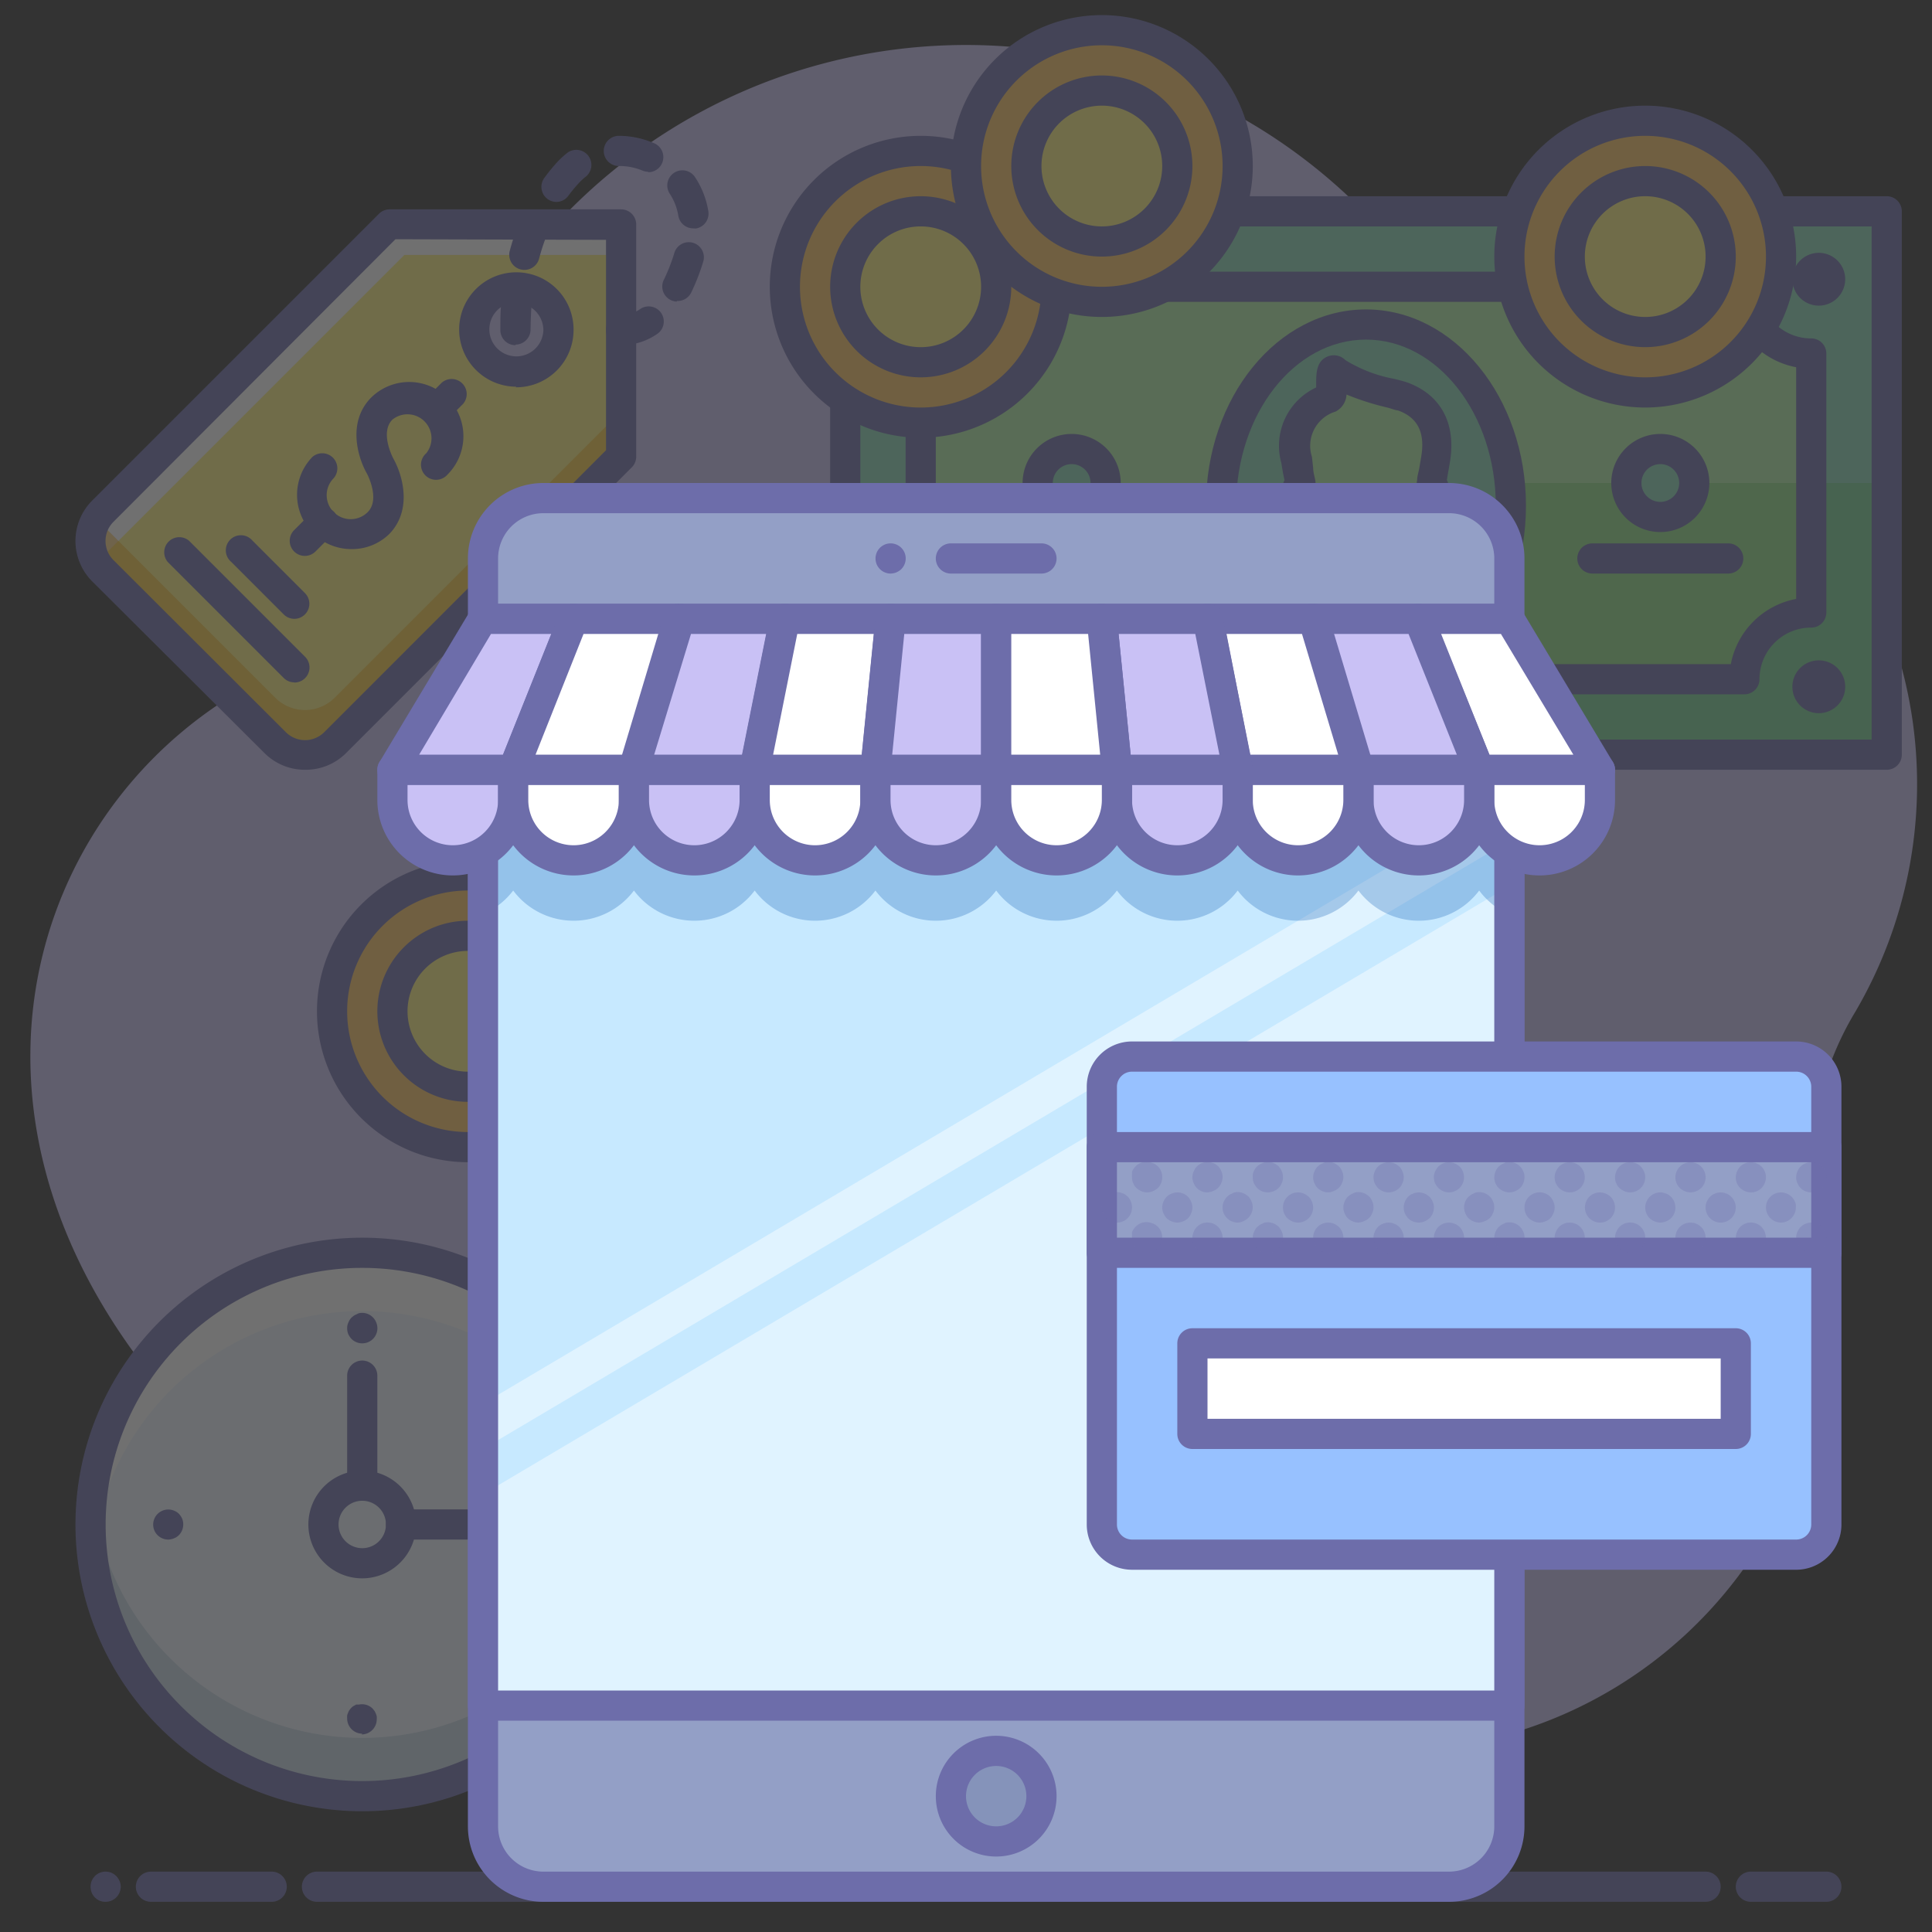 <?xml version="1.0" ?><svg data-name="003" id="_003" viewBox="0 0 128 128" xmlns="http://www.w3.org/2000/svg"><rect x="0" y="0" width="128" height="128" fill="#333333" stroke="none"/><defs><style>.cls-1{opacity:0.3;}.cls-2{fill:#c9c1f5;}.cls-3{fill:#eef6ff;}.cls-4{fill:#7595b5;}.cls-5{fill:#fff;}.cls-6{fill:#6d6daa;}.cls-7{fill:#fff27d;}.cls-8{opacity:0.5;}.cls-9{fill:#f7a706;}.cls-10{fill:#ffc661;}.cls-11{fill:#89dbba;}.cls-12{fill:#48bc33;}.cls-13{fill:#b1f1a8;}.cls-14{fill:#939fc6;}.cls-15{fill:#e0f3ff;}.cls-16{fill:#c7e9ff;}.cls-17{fill:#1c64ba;}.cls-18{fill:#8593ba;}.cls-19{fill:#97c1ff;}</style></defs><title/><g class="cls-1"><path class="cls-2" d="M126.7,47.65a30,30,0,0,0-23.51-25,19.69,19.69,0,0,1-10.93-6.55A37,37,0,0,0,28,31.43,21,21,0,0,1,17.12,45.1C3,52.46-4.14,71.56,8.77,89.48a16.6,16.6,0,0,0,6.35,4.91,20.58,20.58,0,0,1,10,10.88,28.49,28.49,0,0,0,42.62,12.64A20.06,20.06,0,0,1,84.39,115a29,29,0,0,0,36-33.79A20.08,20.08,0,0,1,122.94,67,29.83,29.83,0,0,0,126.7,47.65Z"/><circle class="cls-3" cx="24" cy="101" r="18"/><g class="cls-1"><path class="cls-4" d="M24,115.14A18,18,0,0,0,41.89,99.07,18,18,0,1,1,6,101a18.18,18.18,0,0,1,.11-1.93A18,18,0,0,0,24,115.14Z"/></g><path class="cls-5" d="M24,86.86A18,18,0,0,0,6.11,102.93,18,18,0,1,1,42,101a18.18,18.18,0,0,1-.11,1.93A18,18,0,0,0,24,86.86Z"/><path class="cls-6" d="M24,120a19,19,0,1,1,19-19A19,19,0,0,1,24,120Zm0-36a17,17,0,1,0,17,17A17,17,0,0,0,24,84Z"/><path class="cls-6" d="M24,114.86a1,1,0,0,1-.71-.3,1,1,0,0,1-.29-.7,1.38,1.38,0,0,1,0-.2.66.66,0,0,1,.06-.18.6.6,0,0,1,.09-.18,1.76,1.76,0,0,1,.12-.15.76.76,0,0,1,.15-.12l.18-.1.18,0a1,1,0,0,1,.91.27l.12.15a1.35,1.35,0,0,1,.15.36,1.25,1.25,0,0,1,0,.2,1,1,0,0,1-1,1Z"/><path class="cls-6" d="M11.14,102a1,1,0,0,1-.7-.29,1,1,0,0,1-.22-.33,1,1,0,0,1,1.3-1.3.93.93,0,0,1,.33.21,1.18,1.18,0,0,1,.22.33,1,1,0,0,1,.07.38,1,1,0,0,1-.29.71.93.93,0,0,1-.33.21A1,1,0,0,1,11.14,102Z"/><path class="cls-6" d="M37.14,102a1,1,0,0,1-.7-.29,1,1,0,0,1,0-1.42,1,1,0,0,1,.9-.27.65.65,0,0,1,.18.06.6.6,0,0,1,.18.09l.15.12a1.15,1.15,0,0,1,.21.33,1,1,0,0,1,.08.38,1,1,0,0,1-1,1Z"/><path class="cls-6" d="M24,89a1,1,0,0,1-.71-.29,1.22,1.22,0,0,1-.22-.33A1,1,0,0,1,23,88a.83.83,0,0,1,.08-.38,1,1,0,0,1,.21-.33l.15-.12a.74.74,0,0,1,.18-.09A.65.65,0,0,1,23.8,87a1,1,0,0,1,1.12.6A1,1,0,0,1,24,89Z"/><path class="cls-6" d="M24,104.57A3.57,3.57,0,1,1,27.57,101,3.58,3.58,0,0,1,24,104.57Zm0-5.14A1.57,1.57,0,1,0,25.57,101,1.57,1.57,0,0,0,24,99.43Z"/><path class="cls-6" d="M24,99.43a1,1,0,0,1-1-1V91.14a1,1,0,0,1,2,0v7.29A1,1,0,0,1,24,99.43Z"/><path class="cls-6" d="M33.86,102H26.57a1,1,0,1,1,0-2h7.29a1,1,0,0,1,0,2Z"/><path class="cls-6" d="M113,126H21a1,1,0,1,1,0-2h92a1,1,0,0,1,0,2Z"/><path class="cls-6" d="M121,126h-5a1,1,0,0,1,0-2h5a1,1,0,0,1,0,2Z"/><path class="cls-6" d="M7,126a1,1,0,0,1-.39-.07,1,1,0,0,1-.54-.55,1.08,1.08,0,0,1,0-.76,1.21,1.21,0,0,1,.22-.33,1,1,0,0,1,1.41,0,1.18,1.18,0,0,1,.22.33.94.94,0,0,1,0,.76,1,1,0,0,1-.22.33A1,1,0,0,1,7,126Z"/><path class="cls-6" d="M18,126H10a1,1,0,0,1,0-2h8a1,1,0,0,1,0,2Z"/><path class="cls-7" d="M25.79,14.89l-19,19a2.79,2.79,0,0,0,0,3.95L18.23,49.22a2.79,2.79,0,0,0,3.95,0l19-19V14.89Zm8.38,9.78A2.79,2.79,0,1,1,37,21.87,2.79,2.79,0,0,1,34.17,24.66Z"/><path class="cls-5" d="M25.79,14.89l-19,19a2.79,2.79,0,0,0-.38,3.47,2.8,2.8,0,0,1,.38-.47l20-20H41.15v-2Z"/><g class="cls-8"><path class="cls-9" d="M18.23,46.22,6.82,34.81a2.77,2.77,0,0,1-.63-1,2.79,2.79,0,0,0,.63,3L18.23,48.22a2.79,2.79,0,0,0,3.95,0l19-19v-2l-19,19A2.79,2.79,0,0,1,18.23,46.22Z"/></g><path class="cls-6" d="M20.2,51a3.78,3.78,0,0,1-2.68-1.11L6.11,38.52a3.79,3.79,0,0,1,0-5.36l19-19a1,1,0,0,1,.71-.29H41.15a1,1,0,0,1,1,1V30.25a1,1,0,0,1-.29.71l-19,19A3.78,3.78,0,0,1,20.2,51Zm6-35.15L7.52,34.57a1.79,1.79,0,0,0,0,2.54L18.94,48.51a1.8,1.8,0,0,0,2.54,0L40.15,29.83V15.89Zm8,9.77A3.79,3.79,0,1,1,38,21.87,3.8,3.8,0,0,1,34.17,25.66Zm0-5.59A1.79,1.79,0,1,0,36,21.87,1.8,1.8,0,0,0,34.17,20.08Z"/><path class="cls-6" d="M41.15,22.87a1,1,0,0,1,0-2,2.21,2.21,0,0,0,1.3-.42,1,1,0,0,1,1.14,1.64A4.2,4.2,0,0,1,41.15,22.87Zm-7,0h0a1,1,0,0,1-1-1c0-.71,0-1.41.09-2.09a1,1,0,0,1,2,.18c-.06.61-.08,1.25-.09,1.91A1,1,0,0,1,34.17,22.83Zm10.68-2.89A1,1,0,0,1,44,18.5a12.11,12.11,0,0,0,.67-1.72,1,1,0,1,1,1.91.59,14.11,14.11,0,0,1-.78,2A1,1,0,0,1,44.85,19.94ZM34.77,17.88a1,1,0,0,1-1-1.25,15.34,15.34,0,0,1,.68-2,1,1,0,1,1,1.85.77,13.4,13.4,0,0,0-.59,1.76A1,1,0,0,1,34.77,17.88Zm11.17-2.75a1,1,0,0,1-1-.84,3.74,3.74,0,0,0-.57-1.46,1,1,0,1,1,1.68-1.09A5.71,5.71,0,0,1,46.93,14a1,1,0,0,1-.83,1.14Zm-9.07-1.75a1,1,0,0,1-.8-1.6,12,12,0,0,1,.81-1,6.19,6.19,0,0,1,.74-.68,1,1,0,0,1,1.22,1.58,4.09,4.09,0,0,0-.5.46,9.54,9.54,0,0,0-.67.81A1,1,0,0,1,36.87,13.38Zm6.09-2a1,1,0,0,1-.4-.08A3.93,3.93,0,0,0,41,11a1,1,0,1,1,0-2,5.86,5.86,0,0,1,2.34.49,1,1,0,0,1-.4,1.92Z"/><path class="cls-6" d="M23.27,36.38a3.6,3.6,0,0,1-2.57-6.11,1,1,0,0,1,1.41,1.41,1.59,1.59,0,0,0,2.25,2.25c.86-.86-.05-2.56-.06-2.57-.63-1.12-1.27-3.42.27-5a3.59,3.59,0,0,1,5.08,5.08,1,1,0,1,1-1.41-1.41A1.59,1.59,0,0,0,26,27.8c-.86.86.05,2.56.06,2.58.63,1.12,1.27,3.42-.27,5A3.53,3.53,0,0,1,23.27,36.38Z"/><path class="cls-6" d="M28.92,28.12a1,1,0,0,1-.71-1.71l1.06-1.06a1,1,0,0,1,1.41,1.41l-1.06,1.06A1,1,0,0,1,28.92,28.12Z"/><path class="cls-6" d="M20.2,36.83a1,1,0,0,1-.71-1.71l1.22-1.22a1,1,0,0,1,1.41,1.42l-1.22,1.22A1,1,0,0,1,20.2,36.83Z"/><path class="cls-6" d="M19.51,41a1,1,0,0,1-.71-.29l-3.49-3.49a1,1,0,1,1,1.41-1.41l3.49,3.49A1,1,0,0,1,19.51,41Z"/><path class="cls-6" d="M19.51,45.21a1,1,0,0,1-.71-.29l-7.68-7.68a1,1,0,0,1,1.41-1.41l7.68,7.68a1,1,0,0,1-.71,1.71Z"/><circle class="cls-10" cx="31.01" cy="67" r="9"/><path class="cls-6" d="M31,77A10,10,0,1,1,41,67,10,10,0,0,1,31,77Zm0-18a8,8,0,1,0,8,8A8,8,0,0,0,31,59Z"/><circle class="cls-7" cx="31.01" cy="67" r="5"/><path class="cls-6" d="M31,73a6,6,0,1,1,6-6A6,6,0,0,1,31,73Zm0-10a4,4,0,1,0,4,4A4,4,0,0,0,31,63Z"/><rect class="cls-11" height="36" width="69" x="56" y="14"/><g class="cls-1"><rect class="cls-12" height="18" width="69" x="56" y="32"/></g><path class="cls-13" d="M120,40.58A4.42,4.42,0,0,0,115.57,45H65.42A4.42,4.42,0,0,0,61,40.58V23.42A4.42,4.42,0,0,0,65.42,19h50.15A4.42,4.42,0,0,0,120,23.42Z"/><path class="cls-6" d="M125,51H56a1,1,0,0,1-1-1V14a1,1,0,0,1,1-1h69a1,1,0,0,1,1,1V50A1,1,0,0,1,125,51ZM57,49h67V15H57Z"/><g class="cls-1"><path class="cls-12" d="M60.5,32v9A4.5,4.5,0,0,1,65,45.5h51a4.5,4.5,0,0,1,4.5-4.5V32Z"/></g><path class="cls-6" d="M115.57,46H65.42a1,1,0,0,1-1-1A3.42,3.42,0,0,0,61,41.58a1,1,0,0,1-1-1V23.42a1,1,0,0,1,1-1A3.42,3.42,0,0,0,64.42,19a1,1,0,0,1,1-1h50.15a1,1,0,0,1,1,1A3.42,3.42,0,0,0,120,22.42a1,1,0,0,1,1,1V40.58a1,1,0,0,1-1,1A3.42,3.42,0,0,0,116.57,45,1,1,0,0,1,115.57,46ZM66.33,44h48.34A5.43,5.43,0,0,1,119,39.68V24.33A5.43,5.43,0,0,1,114.67,20H66.33A5.44,5.44,0,0,1,62,24.33V39.68A5.44,5.44,0,0,1,66.33,44Z"/><ellipse class="cls-11" cx="90.5" cy="33.5" rx="9.6" ry="12"/><path class="cls-6" d="M90.5,46.5c-5.84,0-10.6-5.83-10.6-13s4.75-13,10.6-13,10.6,5.83,10.6,13S96.34,46.5,90.5,46.5Zm0-24c-4.74,0-8.6,4.93-8.6,11s3.86,11,8.6,11,8.6-4.93,8.6-11S95.24,22.5,90.5,22.5Z"/><circle class="cls-11" cx="71" cy="32" r="2.25"/><path class="cls-6" d="M71,35.25A3.25,3.25,0,1,1,74.25,32,3.25,3.25,0,0,1,71,35.25Zm0-4.5A1.25,1.25,0,1,0,72.25,32,1.25,1.25,0,0,0,71,30.75Z"/><circle class="cls-6" cx="60.5" cy="18.5" r="0.75"/><path class="cls-6" d="M60.5,20.25a1.75,1.75,0,1,1,1.75-1.75A1.75,1.75,0,0,1,60.5,20.25Zm0-2a.25.25,0,0,0-.25.25c0,.28.5.28.5,0A.25.25,0,0,0,60.5,18.25Z"/><circle class="cls-6" cx="60.5" cy="45.5" r="0.75"/><path class="cls-6" d="M60.5,47.25a1.75,1.75,0,1,1,1.75-1.75A1.75,1.75,0,0,1,60.5,47.25Zm0-2a.25.25,0,0,0-.25.25c0,.28.5.28.5,0A.25.25,0,0,0,60.5,45.25Z"/><circle class="cls-6" cx="120.5" cy="18.5" r="0.75"/><path class="cls-6" d="M120.5,20.25a1.75,1.75,0,1,1,1.75-1.75A1.75,1.75,0,0,1,120.5,20.25Zm0-2a.25.25,0,0,0-.25.25c0,.28.5.28.5,0A.25.25,0,0,0,120.5,18.25Z"/><circle class="cls-6" cx="120.5" cy="45.5" r="0.75"/><path class="cls-6" d="M120.5,47.25a1.75,1.75,0,1,1,1.75-1.75A1.75,1.75,0,0,1,120.5,47.25Zm0-2a.25.25,0,0,0-.25.25c0,.28.5.28.5,0A.25.25,0,0,0,120.5,45.25Z"/><path class="cls-13" d="M94.45,40.11,93.91,40a.65.65,0,0,1-.55-.67c0-.36,0-.74,0-1.14,0-.91,1.1-2,1.16-3.29a5.16,5.16,0,0,0,.57-2.09,1.08,1.08,0,0,0-.26-.8c.09-.48.17-1,.26-1.5.38-2.09-.35-3.59-2.19-4.24-.66-.23-3.41-.71-4.43-1.7-.37-.36-.12,1.66-.45,1.81a3.35,3.35,0,0,0-2.14,4.13c.09.52.17,1,.26,1.5a1.08,1.08,0,0,0-.26.8,5.16,5.16,0,0,0,.57,2.09c.06,1.28,1.16,2.32,1.16,3.29,0,.4,0,.78,0,1.14a.65.65,0,0,1-.55.67l-.61.12a11,11,0,0,0-3.27,1.2,9.17,9.17,0,0,0,6.29,4.13,8.47,8.47,0,0,0,1,.06h.09a8.47,8.47,0,0,0,.93-.06,9.18,9.18,0,0,0,6.3-4.15A10.41,10.41,0,0,0,94.45,40.11Z"/><path class="cls-6" d="M90.45,46.5h0a9.18,9.18,0,0,1-1.06-.07,10.13,10.13,0,0,1-7-4.56,1,1,0,0,1,.33-1.44,12.08,12.08,0,0,1,3.56-1.31l.35-.07c0-.28,0-.58,0-.89a3.08,3.08,0,0,0-.41-1,5.78,5.78,0,0,1-.74-2,6,6,0,0,1-.59-2.35,2.35,2.35,0,0,1,.21-1L85,31.33l-.11-.66a4.26,4.26,0,0,1,2.31-5c0-.12,0-.27,0-.37,0-.7.07-1.42.78-1.69a1.08,1.08,0,0,1,1.16.25,9.4,9.4,0,0,0,3.23,1.24c.37.09.67.17.84.23,2.27.81,3.3,2.76,2.84,5.36l-.12.68-.07.43a2.35,2.35,0,0,1,.21,1,6,6,0,0,1-.59,2.35,6,6,0,0,1-.75,2.08,3.39,3.39,0,0,0-.39,1c0,.3,0,.6,0,.89l.28.06a11.49,11.49,0,0,1,3.65,1.29,1,1,0,0,1,.33,1.43,10.13,10.13,0,0,1-7,4.58,9.45,9.45,0,0,1-1,.07Zm-5.7-4.83a7.82,7.82,0,0,0,4.87,2.78,7.55,7.55,0,0,0,.86.06,8.37,8.37,0,0,0,.89-.06,7.81,7.81,0,0,0,4.88-2.79,10.2,10.2,0,0,0-2-.56h0L93.69,41a1.65,1.65,0,0,1-1.33-1.69c0-.35,0-.71,0-1.09A4.16,4.16,0,0,1,93,36.31a4,4,0,0,0,.54-1.47,1,1,0,0,1,.1-.39,4.28,4.28,0,0,0,.48-1.66.57.57,0,0,0,0-.16.85.85,0,0,1-.23-.82c0-.25.09-.52.14-.79l.12-.71c.29-1.63-.21-2.65-1.54-3.12-.13,0-.37-.1-.66-.18a17.72,17.72,0,0,1-2.74-.87,1.34,1.34,0,0,1-.73,1.13,2.37,2.37,0,0,0-1.56,3L87,31c0,.28.09.55.14.81a1,1,0,0,1-.24.86s0,.05,0,.13a4.28,4.28,0,0,0,.47,1.66,1,1,0,0,1,.1.39A3.71,3.71,0,0,0,88,36.25a4.18,4.18,0,0,1,.63,1.92c0,.39,0,.75,0,1.1A1.66,1.66,0,0,1,87.27,41l-.59.12A10.75,10.75,0,0,0,84.75,41.67ZM86.9,39h0Zm7.18,0h0Z"/><path class="cls-11" d="M102.5,45h-6a12.71,12.71,0,0,0-12,0h-6v5h24Z"/><path class="cls-6" d="M102.5,51h-24a1,1,0,0,1-1-1V45a1,1,0,0,1,1-1h5.71a13.89,13.89,0,0,1,12.57,0h5.72a1,1,0,0,1,1,1v5A1,1,0,0,1,102.5,51Zm-23-2h22V46h-5a1,1,0,0,1-.55-.17,11.75,11.75,0,0,0-10.88,0,1,1,0,0,1-.55.17h-5Z"/><path class="cls-6" d="M75.49,38h-9a1,1,0,0,1,0-2h9a1,1,0,0,1,0,2Z"/><circle class="cls-11" cx="110" cy="32" r="2.25"/><path class="cls-6" d="M110,35.25A3.25,3.25,0,1,1,113.25,32,3.25,3.25,0,0,1,110,35.25Zm0-4.5A1.25,1.25,0,1,0,111.25,32,1.25,1.25,0,0,0,110,30.75Z"/><path class="cls-6" d="M114.5,38h-9a1,1,0,0,1,0-2h9a1,1,0,0,1,0,2Z"/><circle class="cls-10" cx="61.01" cy="19" r="9"/><path class="cls-6" d="M61,29A10,10,0,1,1,71,19,10,10,0,0,1,61,29Zm0-18a8,8,0,1,0,8,8A8,8,0,0,0,61,11Z"/><circle class="cls-7" cx="61.01" cy="19" r="5"/><path class="cls-6" d="M61,25a6,6,0,1,1,6-6A6,6,0,0,1,61,25Zm0-10a4,4,0,1,0,4,4A4,4,0,0,0,61,15Z"/><circle class="cls-10" cx="73.01" cy="11" r="9"/><path class="cls-6" d="M73,21A10,10,0,1,1,83,11,10,10,0,0,1,73,21ZM73,3a8,8,0,1,0,8,8A8,8,0,0,0,73,3Z"/><circle class="cls-7" cx="73.01" cy="11" r="5"/><path class="cls-6" d="M73,17a6,6,0,1,1,6-6A6,6,0,0,1,73,17ZM73,7a4,4,0,1,0,4,4A4,4,0,0,0,73,7Z"/><circle class="cls-10" cx="109.01" cy="17" r="9"/><path class="cls-6" d="M109,27a10,10,0,1,1,10-10A10,10,0,0,1,109,27Zm0-18a8,8,0,1,0,8,8A8,8,0,0,0,109,9Z"/><circle class="cls-7" cx="109.01" cy="17" r="5"/><path class="cls-6" d="M109,23a6,6,0,1,1,6-6A6,6,0,0,1,109,23Zm0-10a4,4,0,1,0,4,4A4,4,0,0,0,109,13Z"/></g><rect class="cls-14" height="92" rx="4" ry="4" width="68" x="32" y="33"/><path class="cls-6" d="M96,126H36a5,5,0,0,1-5-5V37a5,5,0,0,1,5-5H96a5,5,0,0,1,5,5v84A5,5,0,0,1,96,126ZM36,34a3,3,0,0,0-3,3v84a3,3,0,0,0,3,3H96a3,3,0,0,0,3-3V37a3,3,0,0,0-3-3Z"/><rect class="cls-15" height="72" width="68" x="32" y="41"/><polygon class="cls-16" points="32 93 100 52.7 100 41 32 41 32 93"/><polygon class="cls-16" points="32 99 100.56 58.37 100 55.7 32 96 32 99"/><g class="cls-1"><path class="cls-17" d="M100,43H32V60.57A5.07,5.07,0,0,0,34,59a5,5,0,0,0,8,0,5,5,0,0,0,8,0,5,5,0,0,0,8,0,5,5,0,0,0,8,0,5,5,0,0,0,8,0,5,5,0,0,0,8,0,5,5,0,0,0,8,0,5,5,0,0,0,8,0,5.07,5.07,0,0,0,2,1.6Z"/></g><path class="cls-6" d="M100,114H32a1,1,0,0,1-1-1V41a1,1,0,0,1,1-1h68a1,1,0,0,1,1,1v72A1,1,0,0,1,100,114Zm-67-2H99V42H33Z"/><path class="cls-6" d="M69,38H63a1,1,0,0,1,0-2h6a1,1,0,0,1,0,2Z"/><path class="cls-6" d="M59,38a1,1,0,1,1,.71-.29A1.05,1.05,0,0,1,59,38Z"/><circle class="cls-18" cx="66" cy="119" r="3"/><path class="cls-6" d="M66,123a4,4,0,1,1,4-4A4,4,0,0,1,66,123Zm0-6a2,2,0,1,0,2,2A2,2,0,0,0,66,117Z"/><path class="cls-2" d="M30,57h0a4,4,0,0,1-4-4V51h8v2A4,4,0,0,1,30,57Z"/><path class="cls-6" d="M30,58a5,5,0,0,1-5-5V51a1,1,0,0,1,1-1h8a1,1,0,0,1,1,1v2A5,5,0,0,1,30,58Zm-3-6v1a3,3,0,0,0,6,0V52Z"/><path class="cls-5" d="M38,57h0a4,4,0,0,1-4-4V51h8v2A4,4,0,0,1,38,57Z"/><path class="cls-6" d="M38,58a5,5,0,0,1-5-5V51a1,1,0,0,1,1-1h8a1,1,0,0,1,1,1v2A5,5,0,0,1,38,58Zm-3-6v1a3,3,0,0,0,6,0V52Z"/><path class="cls-2" d="M46,57h0a4,4,0,0,1-4-4V51h8v2A4,4,0,0,1,46,57Z"/><path class="cls-6" d="M46,58a5,5,0,0,1-5-5V51a1,1,0,0,1,1-1h8a1,1,0,0,1,1,1v2A5,5,0,0,1,46,58Zm-3-6v1a3,3,0,0,0,6,0V52Z"/><path class="cls-5" d="M54,57h0a4,4,0,0,1-4-4V51h8v2A4,4,0,0,1,54,57Z"/><path class="cls-6" d="M54,58a5,5,0,0,1-5-5V51a1,1,0,0,1,1-1h8a1,1,0,0,1,1,1v2A5,5,0,0,1,54,58Zm-3-6v1a3,3,0,0,0,6,0V52Z"/><path class="cls-2" d="M62,57h0a4,4,0,0,1-4-4V51h8v2A4,4,0,0,1,62,57Z"/><path class="cls-6" d="M62,58a5,5,0,0,1-5-5V51a1,1,0,0,1,1-1h8a1,1,0,0,1,1,1v2A5,5,0,0,1,62,58Zm-3-6v1a3,3,0,0,0,6,0V52Z"/><polygon class="cls-2" points="34 51 26 51 32 41 38 41 34 51"/><path class="cls-6" d="M34,52H26a1,1,0,0,1-.86-1.51l6-10A1,1,0,0,1,32,40h6a1,1,0,0,1,.93,1.37l-4,10A1,1,0,0,1,34,52Zm-6.23-2h5.56l3.2-8h-4Z"/><polygon class="cls-5" points="42 51 34 51 38 41 45 41 42 51"/><path class="cls-6" d="M42,52H34a1,1,0,0,1-.93-1.37l4-10A1,1,0,0,1,38,40h7a1,1,0,0,1,1,1.29l-3,10A1,1,0,0,1,42,52Zm-6.52-2h5.78l2.4-8h-5Z"/><polygon class="cls-2" points="50 51 42 51 45 41 52 41 50 51"/><path class="cls-6" d="M50,52H42a1,1,0,0,1-1-1.29l3-10A1,1,0,0,1,45,40h7a1,1,0,0,1,1,1.2l-2,10A1,1,0,0,1,50,52Zm-6.66-2h5.84l1.6-8h-5Z"/><polygon class="cls-5" points="58 51 50 51 52 41 59 41 58 51"/><path class="cls-6" d="M58,52H50a1,1,0,0,1-1-1.2l2-10a1,1,0,0,1,1-.8h7a1,1,0,0,1,1,1.1l-1,10A1,1,0,0,1,58,52Zm-6.78-2h5.88l.8-8H52.82Z"/><polygon class="cls-2" points="66 51 58 51 59 41 66 41 66 51"/><path class="cls-6" d="M66,52H58a1,1,0,0,1-1-1.1l1-10a1,1,0,0,1,1-.9h7a1,1,0,0,1,1,1V51A1,1,0,0,1,66,52Zm-6.89-2H65V42H59.91Z"/><path class="cls-5" d="M102,57h0a4,4,0,0,0,4-4V51H98v2A4,4,0,0,0,102,57Z"/><path class="cls-6" d="M102,58a5,5,0,0,1-5-5V51a1,1,0,0,1,1-1h8a1,1,0,0,1,1,1v2A5,5,0,0,1,102,58Zm-3-6v1a3,3,0,0,0,6,0V52Z"/><path class="cls-2" d="M94,57h0a4,4,0,0,0,4-4V51H90v2A4,4,0,0,0,94,57Z"/><path class="cls-6" d="M94,58a5,5,0,0,1-5-5V51a1,1,0,0,1,1-1h8a1,1,0,0,1,1,1v2A5,5,0,0,1,94,58Zm-3-6v1a3,3,0,0,0,6,0V52Z"/><path class="cls-5" d="M86,57h0a4,4,0,0,0,4-4V51H82v2A4,4,0,0,0,86,57Z"/><path class="cls-6" d="M86,58a5,5,0,0,1-5-5V51a1,1,0,0,1,1-1h8a1,1,0,0,1,1,1v2A5,5,0,0,1,86,58Zm-3-6v1a3,3,0,0,0,6,0V52Z"/><path class="cls-2" d="M78,57h0a4,4,0,0,0,4-4V51H74v2A4,4,0,0,0,78,57Z"/><path class="cls-6" d="M78,58a5,5,0,0,1-5-5V51a1,1,0,0,1,1-1h8a1,1,0,0,1,1,1v2A5,5,0,0,1,78,58Zm-3-6v1a3,3,0,0,0,6,0V52Z"/><path class="cls-5" d="M70,57h0a4,4,0,0,0,4-4V51H66v2A4,4,0,0,0,70,57Z"/><path class="cls-6" d="M70,58a5,5,0,0,1-5-5V51a1,1,0,0,1,1-1h8a1,1,0,0,1,1,1v2A5,5,0,0,1,70,58Zm-3-6v1a3,3,0,0,0,6,0V52Z"/><polygon class="cls-5" points="98 51 106 51 100 41 94 41 98 51"/><path class="cls-6" d="M106,52H98a1,1,0,0,1-.93-.63l-4-10A1,1,0,0,1,94,40h6a1,1,0,0,1,.86.49l6,10A1,1,0,0,1,106,52Zm-7.32-2h5.56l-4.8-8h-4Z"/><polygon class="cls-2" points="90 51 98 51 94 41 87 41 90 51"/><path class="cls-6" d="M98,52H90a1,1,0,0,1-1-.71l-3-10A1,1,0,0,1,87,40h7a1,1,0,0,1,.93.63l4,10A1,1,0,0,1,98,52Zm-7.26-2h5.78l-3.2-8h-5Z"/><polygon class="cls-5" points="82 51 90 51 87 41 80 41 82 51"/><path class="cls-6" d="M90,52H82a1,1,0,0,1-1-.8l-2-10A1,1,0,0,1,80,40h7a1,1,0,0,1,1,.71l3,10A1,1,0,0,1,90,52Zm-7.18-2h5.84l-2.4-8h-5Z"/><polygon class="cls-2" points="74 51 82 51 80 41 73 41 74 51"/><path class="cls-6" d="M82,52H74a1,1,0,0,1-1-.9l-1-10A1,1,0,0,1,73,40h7a1,1,0,0,1,1,.8l2,10A1,1,0,0,1,82,52Zm-7.09-2h5.88l-1.6-8H74.11Z"/><polygon class="cls-5" points="66 51 74 51 73 41 66 41 66 51"/><path class="cls-6" d="M74,52H66a1,1,0,0,1-1-1V41a1,1,0,0,1,1-1h7a1,1,0,0,1,1,.9l1,10A1,1,0,0,1,74,52Zm-7-2h5.89l-.8-8H67Z"/><rect class="cls-19" height="33" rx="2" ry="2" width="48" x="73" y="70"/><path class="cls-6" d="M119,104H75a3,3,0,0,1-3-3V72a3,3,0,0,1,3-3h44a3,3,0,0,1,3,3v29A3,3,0,0,1,119,104ZM75,71a1,1,0,0,0-1,1v29a1,1,0,0,0,1,1h44a1,1,0,0,0,1-1V72a1,1,0,0,0-1-1Z"/><rect class="cls-5" height="6" width="36" x="79" y="89"/><path class="cls-6" d="M115,96H79a1,1,0,0,1-1-1V89a1,1,0,0,1,1-1h36a1,1,0,0,1,1,1v6A1,1,0,0,1,115,96ZM80,94h34V90H80Z"/><rect class="cls-14" height="7" width="48" x="73" y="76"/><path class="cls-6" d="M121,84H73a1,1,0,0,1-1-1V76a1,1,0,0,1,1-1h48a1,1,0,0,1,1,1v7A1,1,0,0,1,121,84ZM74,82h46V77H74Z"/><g class="cls-1"><path class="cls-6" d="M74,81a1,1,0,0,1-1-1,1,1,0,0,1,.29-.71A1,1,0,0,1,74.2,79l.18.06a.74.74,0,0,1,.18.09l.15.12A1.05,1.05,0,0,1,75,80a1,1,0,0,1-1,1Z"/><path class="cls-6" d="M76,79a1,1,0,0,1-.38-.08,1.15,1.15,0,0,1-.33-.21A1,1,0,0,1,75,78a.7.7,0,0,1,0-.2,1.37,1.37,0,0,1,0-.18,1.67,1.67,0,0,1,.1-.18,1.61,1.61,0,0,1,.12-.15A1,1,0,0,1,76.2,77l.18.06a.74.74,0,0,1,.18.09l.15.12A1,1,0,0,1,77,78a1,1,0,0,1-.29.71,1.16,1.16,0,0,1-.33.21A1,1,0,0,1,76,79Z"/><path class="cls-6" d="M78,81a1,1,0,0,1-.38-.08,1.15,1.15,0,0,1-.33-.21,1.16,1.16,0,0,1-.21-.33.94.94,0,0,1,0-.76,1.15,1.15,0,0,1,.21-.33,1,1,0,0,1,.33-.21,1,1,0,0,1,1.09.21,1.15,1.15,0,0,1,.21.33.94.94,0,0,1,0,.76.9.9,0,0,1-.54.54A1,1,0,0,1,78,81Z"/><path class="cls-6" d="M80,79a1,1,0,0,1-.71-.29,1.16,1.16,0,0,1-.21-.33.94.94,0,0,1,0-.76A1,1,0,0,1,80.2,77l.18.06a.74.74,0,0,1,.18.09l.15.12a1,1,0,0,1,.21.33.94.94,0,0,1,0,.76.9.9,0,0,1-.54.54A1,1,0,0,1,80,79Z"/><path class="cls-6" d="M82,81a1,1,0,0,1-.71-.3,1.25,1.25,0,0,1-.22-.32A1,1,0,0,1,81,80a.83.83,0,0,1,.08-.38,1.15,1.15,0,0,1,.21-.33l.15-.12a.74.74,0,0,1,.18-.09A.65.65,0,0,1,81.8,79a.87.87,0,0,1,.39,0,.62.62,0,0,1,.19.06.55.55,0,0,1,.17.09,1,1,0,0,1,.16.12,1,1,0,0,1,.21.33,1,1,0,0,1-.21,1.08,1,1,0,0,1-.33.22A.84.84,0,0,1,82,81Z"/><path class="cls-6" d="M84,79a1,1,0,0,1-.71-.29,1.5,1.5,0,0,1-.22-.33A1,1,0,0,1,83,78a1.26,1.26,0,0,1,0-.19.62.62,0,0,1,.06-.19.54.54,0,0,1,.09-.17.94.94,0,0,1,.12-.16l.15-.12a.74.74,0,0,1,.18-.09A.65.65,0,0,1,83.8,77a.87.87,0,0,1,.39,0,.62.62,0,0,1,.19.06.55.55,0,0,1,.17.09l.16.12.12.16a.56.56,0,0,1,.09.17.59.59,0,0,1,.06.19A1.15,1.15,0,0,1,85,78a.84.84,0,0,1-.08.38.9.9,0,0,1-.54.54A1,1,0,0,1,84,79Z"/><path class="cls-6" d="M86,81a1,1,0,0,1-.38-.08,1.15,1.15,0,0,1-.33-.21A1,1,0,0,1,85,80a1,1,0,0,1,.29-.71,1,1,0,0,1,.9-.27.62.62,0,0,1,.19.06.55.55,0,0,1,.17.09,1,1,0,0,1,.16.12A1.05,1.05,0,0,1,87,80a1,1,0,0,1-1,1Z"/><path class="cls-6" d="M88,79a1,1,0,0,1-.38-.08,1.15,1.15,0,0,1-.33-.21,1.16,1.16,0,0,1-.21-.33.94.94,0,0,1,0-.76,1,1,0,0,1,.21-.33l.15-.12a.74.74,0,0,1,.18-.09A.65.65,0,0,1,87.8,77a.87.87,0,0,1,.39,0,.62.62,0,0,1,.19.06.55.55,0,0,1,.17.09,1,1,0,0,1,.16.12,1,1,0,0,1,.21.33.94.94,0,0,1,0,.76.9.9,0,0,1-.54.54A1,1,0,0,1,88,79Z"/><path class="cls-6" d="M90,81a1,1,0,0,1-.38-.08,1.15,1.15,0,0,1-.33-.21,1.16,1.16,0,0,1-.21-.33.94.94,0,0,1,0-.76,1,1,0,0,1,.21-.33l.15-.12a.74.74,0,0,1,.18-.09A.65.65,0,0,1,89.8,79a.87.87,0,0,1,.39,0,.62.62,0,0,1,.19.06.55.55,0,0,1,.17.09,1,1,0,0,1,.16.12,1,1,0,0,1,.21.33.94.94,0,0,1,0,.76.9.9,0,0,1-.54.54A1,1,0,0,1,90,81Z"/><path class="cls-6" d="M92,79a1,1,0,0,1-.38-.08,1.15,1.15,0,0,1-.33-.21,1.5,1.5,0,0,1-.22-.33A1,1,0,0,1,91,78a.83.83,0,0,1,.08-.38.9.9,0,0,1,.54-.54.93.93,0,0,1,.57-.06.62.62,0,0,1,.19.06.55.55,0,0,1,.17.09,1,1,0,0,1,.16.12,1,1,0,0,1,.21.33.94.94,0,0,1,0,.76.9.9,0,0,1-.54.54A1,1,0,0,1,92,79Z"/><path class="cls-6" d="M94,81a1,1,0,0,1-.71-.29,1.5,1.5,0,0,1-.22-.33A1,1,0,0,1,93,80a.83.83,0,0,1,.08-.38.9.9,0,0,1,.54-.54.93.93,0,0,1,.57-.06.62.62,0,0,1,.19.06.55.55,0,0,1,.17.09,1,1,0,0,1,.16.12,1,1,0,0,1,.21.33A.84.84,0,0,1,95,80a1,1,0,0,1-.29.71,1.16,1.16,0,0,1-.33.21A1,1,0,0,1,94,81Z"/><path class="cls-6" d="M96,79a1,1,0,0,1-.71-.3,1.25,1.25,0,0,1-.22-.32A1,1,0,0,1,95,78a.83.83,0,0,1,.08-.38,1.15,1.15,0,0,1,.21-.33,1,1,0,0,1,1.09-.21.55.55,0,0,1,.17.09,1,1,0,0,1,.16.12,1,1,0,0,1,.21.33,1,1,0,0,1-.21,1.08,1,1,0,0,1-.33.22A1,1,0,0,1,96,79Z"/><path class="cls-6" d="M98,81a1,1,0,0,1-.38-.08,1.15,1.15,0,0,1-.33-.21,1.16,1.16,0,0,1-.21-.33A1,1,0,0,1,97,80a1,1,0,0,1,.29-.71l.15-.12a.74.74,0,0,1,.18-.09A.65.65,0,0,1,97.8,79a1,1,0,0,1,1.12.6.94.94,0,0,1,0,.76.9.9,0,0,1-.54.54A1,1,0,0,1,98,81Z"/><path class="cls-6" d="M100,79a1,1,0,0,1-.38-.08,1.15,1.15,0,0,1-.33-.21A1,1,0,0,1,99,78a1,1,0,0,1,.08-.38,1,1,0,0,1,.21-.33l.15-.12a.74.74,0,0,1,.18-.09A.65.65,0,0,1,99.8,77a1,1,0,0,1,1.12.6A.84.84,0,0,1,101,78a1,1,0,0,1-.29.71,1.16,1.16,0,0,1-.33.21A1,1,0,0,1,100,79Z"/><path class="cls-6" d="M102,81a1,1,0,0,1-.38-.08,1.15,1.15,0,0,1-.33-.21A1,1,0,0,1,101,80a1,1,0,0,1,1.71-.71,1,1,0,0,1,.21.33.94.94,0,0,1,0,.76.9.9,0,0,1-.54.54A1,1,0,0,1,102,81Z"/><path class="cls-6" d="M104,79a1,1,0,0,1-.38-.08,1,1,0,0,1-.33-.21,1.5,1.5,0,0,1-.22-.33A1,1,0,0,1,103,78a.83.83,0,0,1,.08-.38,1.15,1.15,0,0,1,.21-.33,1,1,0,0,1,1.41,0,1,1,0,0,1,.22,1.09,1,1,0,0,1-.22.33,1,1,0,0,1-.7.29Z"/><path class="cls-6" d="M106,81a1,1,0,0,1-.92-1.38,1,1,0,0,1,.21-.33,1,1,0,0,1,1.09-.21,1,1,0,0,1,.33.21A1.05,1.05,0,0,1,107,80a1,1,0,0,1-.29.71,1.46,1.46,0,0,1-.33.22A1,1,0,0,1,106,81Z"/><path class="cls-6" d="M108,79a1,1,0,0,1-.38-.08,1.15,1.15,0,0,1-.33-.21A1,1,0,0,1,107,78a1,1,0,0,1,.08-.38,1,1,0,0,1,.21-.33,1,1,0,0,1,1.42,0,1.15,1.15,0,0,1,.21.33A.84.84,0,0,1,109,78a1,1,0,0,1-1,1Z"/><path class="cls-6" d="M110,81a1,1,0,0,1-.38-.08,1.15,1.15,0,0,1-.33-.21A1,1,0,0,1,109,80a.83.83,0,0,1,.08-.38,1.15,1.15,0,0,1,.21-.33l.15-.12a.74.74,0,0,1,.18-.09.65.65,0,0,1,.18-.06.92.92,0,0,1,.4,0l.18.06a.74.74,0,0,1,.18.09l.15.12A1.05,1.05,0,0,1,111,80a1,1,0,0,1-.29.71,1.16,1.16,0,0,1-.33.21A1,1,0,0,1,110,81Z"/><path class="cls-6" d="M112,79a1,1,0,0,1-.38-.08,1.15,1.15,0,0,1-.33-.21A1,1,0,0,1,111,78a1,1,0,1,1,2,0,1,1,0,0,1-.29.71,1.16,1.16,0,0,1-.33.21A1,1,0,0,1,112,79Z"/><path class="cls-6" d="M114,81a1,1,0,0,1-1-1,.83.83,0,0,1,.08-.38,1.15,1.15,0,0,1,.21-.33l.15-.12a.74.74,0,0,1,.18-.09.65.65,0,0,1,.18-.06,1,1,0,0,1,.58.06.55.55,0,0,1,.17.09.63.63,0,0,1,.15.12.91.91,0,0,1,.22.33A.84.84,0,0,1,115,80a1,1,0,0,1-1,1Z"/><path class="cls-6" d="M116,79a1,1,0,0,1-.38-.08,1.15,1.15,0,0,1-.33-.21A1,1,0,0,1,115,78a1,1,0,0,1,.08-.38,1,1,0,0,1,.21-.33,1,1,0,0,1,.9-.27.62.62,0,0,1,.19.06.74.74,0,0,1,.18.09l.15.12A1.05,1.05,0,0,1,117,78a1,1,0,0,1-.08.38,1.16,1.16,0,0,1-.21.33A1,1,0,0,1,116,79Z"/><path class="cls-6" d="M118,81a1,1,0,0,1-.71-.3A1,1,0,0,1,117,80a1,1,0,0,1,.29-.71,1,1,0,0,1,1.09-.21.55.55,0,0,1,.17.09.63.63,0,0,1,.15.12.91.91,0,0,1,.22.33.59.59,0,0,1,.06.19,1.15,1.15,0,0,1,0,.19,1,1,0,0,1-1,1Z"/><path class="cls-6" d="M120,79a1,1,0,0,1-.71-.29,1.16,1.16,0,0,1-.21-.33.94.94,0,0,1,0-.76.93.93,0,0,1,.21-.33,1,1,0,0,1,1.63.33A1,1,0,0,1,120,79Z"/><path class="cls-6" d="M76,83a1,1,0,0,1-.38-.08,1.15,1.15,0,0,1-.33-.21,1.22,1.22,0,0,1-.22-.33A1,1,0,0,1,75,82a.63.63,0,0,1,0-.19,1.17,1.17,0,0,1,0-.19,1.67,1.67,0,0,1,.1-.18,1.61,1.61,0,0,1,.12-.15A1,1,0,0,1,76.2,81l.18.06a.74.74,0,0,1,.18.09l.15.12A1,1,0,0,1,77,82a1,1,0,0,1-.29.71,1.16,1.16,0,0,1-.33.21A1,1,0,0,1,76,83Z"/><path class="cls-6" d="M80,83a1,1,0,0,1-.71-.29,1.16,1.16,0,0,1-.21-.33.94.94,0,0,1,0-.76,1,1,0,0,1,.21-.33,1,1,0,0,1,1.42,0,1,1,0,0,1,.21.33.94.94,0,0,1,0,.76.9.9,0,0,1-.54.54A1,1,0,0,1,80,83Z"/><path class="cls-6" d="M84,83a1,1,0,0,1-.71-.29A1,1,0,0,1,83,82a.83.83,0,0,1,.08-.38,1.15,1.15,0,0,1,.21-.33l.15-.12a.74.74,0,0,1,.18-.09A.65.65,0,0,1,83.8,81a.87.87,0,0,1,.39,0,.62.62,0,0,1,.19.06.55.55,0,0,1,.17.09,1,1,0,0,1,.16.12,1.15,1.15,0,0,1,.21.33A.84.84,0,0,1,85,82a1,1,0,0,1-.29.71,1.16,1.16,0,0,1-.33.21A1,1,0,0,1,84,83Z"/><path class="cls-6" d="M88,83a1,1,0,0,1-.38-.08,1.15,1.15,0,0,1-.33-.21,1.16,1.16,0,0,1-.21-.33A1,1,0,0,1,87,82a1,1,0,0,1,.29-.71,1,1,0,0,1,.9-.27.62.62,0,0,1,.19.06.55.55,0,0,1,.17.09,1,1,0,0,1,.16.12A1.05,1.05,0,0,1,89,82a1,1,0,0,1-.08.38,1.16,1.16,0,0,1-.21.33A1,1,0,0,1,88,83Z"/><path class="cls-6" d="M92,83a1,1,0,0,1-.71-.29,1.5,1.5,0,0,1-.22-.33A1,1,0,0,1,91,82a.83.83,0,0,1,.08-.38.9.9,0,0,1,.54-.54.93.93,0,0,1,.57-.06.62.62,0,0,1,.19.06.55.55,0,0,1,.17.09,1,1,0,0,1,.16.12,1,1,0,0,1,.21.33.94.94,0,0,1,0,.76.9.9,0,0,1-.54.54A1,1,0,0,1,92,83Z"/><path class="cls-6" d="M96,83a1,1,0,0,1-.38-.08,1.15,1.15,0,0,1-.33-.21,1.5,1.5,0,0,1-.22-.33A1,1,0,0,1,95,82a.83.83,0,0,1,.08-.38,1.15,1.15,0,0,1,.21-.33,1,1,0,0,1,1.09-.21.55.55,0,0,1,.17.09,1,1,0,0,1,.16.12,1.15,1.15,0,0,1,.21.33.94.94,0,0,1,0,.76.9.9,0,0,1-.54.54A1,1,0,0,1,96,83Z"/><path class="cls-6" d="M100,83a1,1,0,0,1-.71-.3A1,1,0,0,1,99,82a1,1,0,0,1,.08-.38,1,1,0,0,1,.21-.33l.15-.12a.74.74,0,0,1,.18-.09A.65.65,0,0,1,99.8,81a1,1,0,0,1,1.12.6A.84.84,0,0,1,101,82a1,1,0,0,1-.29.7,1,1,0,0,1-.33.22A1,1,0,0,1,100,83Z"/><path class="cls-6" d="M104,83a1,1,0,0,1-.38-.08,1,1,0,0,1-.33-.21,1.5,1.5,0,0,1-.22-.33A1,1,0,0,1,103,82a.83.83,0,0,1,.08-.38,1.15,1.15,0,0,1,.21-.33,1,1,0,0,1,1.41,0,1,1,0,0,1,.22,1.09,1,1,0,0,1-.22.33,1,1,0,0,1-.7.29Z"/><path class="cls-6" d="M108,83a1,1,0,0,1-.71-.29,1.16,1.16,0,0,1-.21-.33.94.94,0,0,1,0-.76,1,1,0,0,1,.21-.33A1,1,0,0,1,109,82a.84.84,0,0,1-.08.38.9.9,0,0,1-.54.54A1,1,0,0,1,108,83Z"/><path class="cls-6" d="M112,83a1,1,0,0,1-.38-.07,1.44,1.44,0,0,1-.33-.22A1,1,0,0,1,111,82a1,1,0,0,1,.29-.71,1,1,0,0,1,.9-.27.62.62,0,0,1,.19.06.74.74,0,0,1,.18.09l.15.12A1.05,1.05,0,0,1,113,82a1,1,0,0,1-.29.71,1.46,1.46,0,0,1-.33.22A1,1,0,0,1,112,83Z"/><path class="cls-6" d="M116,83a1,1,0,0,1-.92-1.38,1,1,0,0,1,.21-.33,1,1,0,0,1,1.42,0,1,1,0,0,1,.21.33A1,1,0,0,1,116,83Z"/><path class="cls-6" d="M120,83a1,1,0,0,1-.71-.29,1.16,1.16,0,0,1-.21-.33.94.94,0,0,1,0-.76,1,1,0,0,1,1.63-.33,1.15,1.15,0,0,1,.21.33A1,1,0,0,1,120,83Z"/></g></svg>